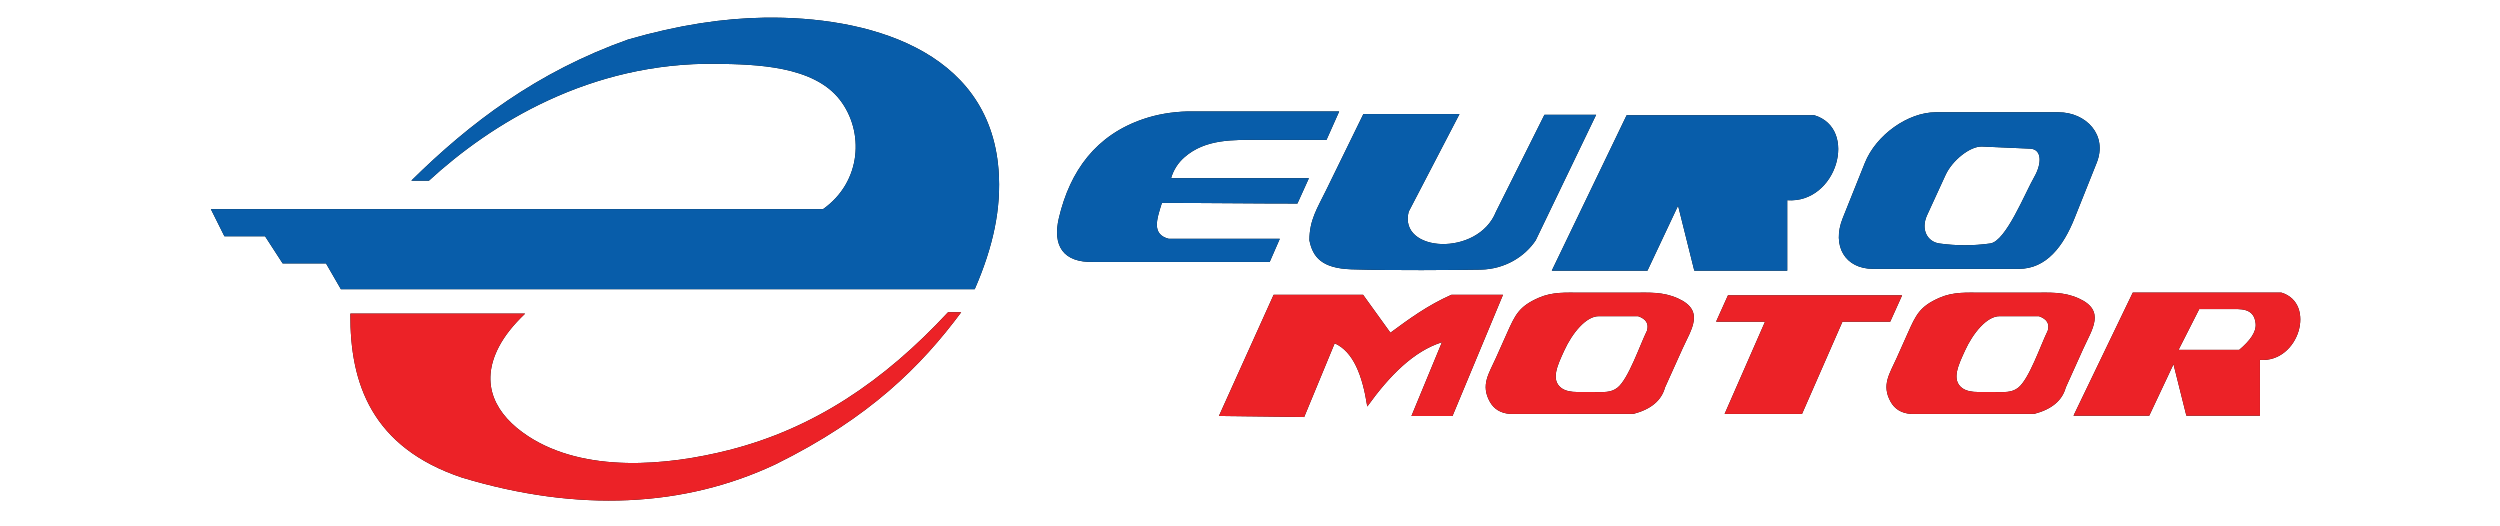 <?xml version="1.0" encoding="utf-8"?>
<!-- Generator: Adobe Illustrator 17.0.0, SVG Export Plug-In . SVG Version: 6.00 Build 0)  -->
<!DOCTYPE svg PUBLIC "-//W3C//DTD SVG 1.1//EN" "http://www.w3.org/Graphics/SVG/1.1/DTD/svg11.dtd">
<svg version="1.1" id="Layer_1" xmlns="http://www.w3.org/2000/svg" xmlns:xlink="http://www.w3.org/1999/xlink" x="0px" y="0px"
	 width="380px" height="80px" viewBox="0 0 380 80" enable-background="new 0 0 380 80" xml:space="preserve">
<g>
	<g>
		<path fill="#010101" d="M294.242,17.067h18.628c4.229,0,7.524,3.463,5.819,7.69l-3.364,8.416c-1.693,4.226-4.252,7.69-8.477,7.69
			h-22.141c-4.229,0-6.306-3.463-4.614-7.69l3.372-8.416C285.16,20.52,290.015,17.067,294.242,17.067L294.242,17.067z
			 M301.274,22.273c-1.812-0.079-4.529,2.092-5.555,4.327c-0.931,2.027-1.863,4.055-2.794,6.083
			c-1.027,2.234,0.062,4.076,1.856,4.326c2.581,0.361,5.161,0.361,7.742,0c2.374-0.331,5.293-7.69,6.675-10.087
			c1.199-2.082,1.19-4.248-0.622-4.327C306.141,22.487,303.707,22.38,301.274,22.273L301.274,22.273z M260.004,20.677
			c-1.325,2.609-2.651,5.219-3.976,7.829c3.886,0,7.772,0,11.658,0c2.055-1.732,3.308-3.42,3.155-5.028
			c-0.299-3.141-2.991-2.801-5.266-2.801C263.716,20.677,261.86,20.677,260.004,20.677L260.004,20.677z M247.252,17.517
			c-3.793,7.876-7.587,15.752-11.38,23.628c4.846,0,9.69,0,14.535,0c1.554-3.297,3.107-6.594,4.661-9.891
			c0.823,3.296,1.645,6.593,2.468,9.891c4.707,0,9.415,0,14.123,0c0-3.572,0-7.143,0-10.714c7.541,0.55,10.831-10.898,4.113-12.913
			C266.264,17.517,256.758,17.517,247.252,17.517L247.252,17.517z M207.238,17.334c4.868,0,9.735,0,14.603,0
			c-2.575,4.948-5.15,9.896-7.724,14.844c-1.609,6.206,10.539,6.91,13.277,0c2.453-4.908,4.906-9.816,7.36-14.723
			c2.618,0,5.235,0,7.853,0c-3.059,6.356-6.12,12.712-9.18,19.068c-1.645,2.474-4.679,4.395-8.386,4.458
			c-3.794,0.064-13.511,0.157-19.631-0.047c-4.5-0.15-5.876-1.866-6.379-4.411c0.002-3.09,1.203-4.871,2.565-7.656
			C203.477,25.022,205.358,21.178,207.238,17.334L207.238,17.334z M192.992,39.811c0.511-1.17,1.022-2.341,1.533-3.511
			c-5.509,0-11.368,0-16.877,0c-2.611-0.68-1.849-2.911-1.042-5.458c6.984,0,13.613,0.094,20.596,0.094
			c0.582-1.283,1.164-2.566,1.746-3.848c-6.982,0-13.966,0-20.95,0c0.378-1.286,1.067-2.34,2.031-3.187
			c3.228-2.837,7.531-2.644,11.512-2.644c3.361,0,6.723,0,10.084,0c0.642-1.439,1.283-2.877,1.925-4.316c-7.527,0-15.519,0-23.046,0
			c-2.437,0.066-4.658,0.461-6.683,1.146c-7.233,2.448-11.174,7.873-12.872,15.06c-0.981,4.156,0.605,6.806,5.294,6.663
			C175.353,39.811,183.882,39.811,192.992,39.811L192.992,39.811z M62.522,27.459c0.892,0,1.784,0,2.676,0
			c9.442-8.668,24.486-18.038,43.726-17.763c5.946,0.084,14.698,0.287,18.719,5.449c3.742,4.804,3.354,12.478-2.539,16.645
			c-31.153,0-61.896,0-93.048,0c0.686,1.374,1.373,2.749,2.058,4.125c2.06,0,4.119,0,6.179,0c0.891,1.374,1.782,2.749,2.672,4.124
			c2.197,0,4.394,0,6.591,0c0.754,1.306,1.508,2.612,2.261,3.918c32.113,0,64.226,0,96.339,0c2.816-6.465,4.066-12.293,3.621-18.122
			C150.365,7.341,131.514,2.452,116.17,2.688c-6.158,0.094-12.976,1.086-20.711,3.324C81.622,10.935,71.415,18.687,62.522,27.459z"
			/>
		<path fill="#010101" d="M334.283,46.978c-1.052,2.067-2.1,4.133-3.15,6.201c3.079,0,6.152,0,9.231,0
			c1.626-1.374,2.619-2.71,2.497-3.983c-0.238-2.488-2.368-2.219-4.168-2.219C337.224,46.978,335.755,46.978,334.283,46.978
			L334.283,46.978z M324.185,44.478c7.526,0,15.054,0,22.583,0c5.314,1.594,2.71,10.658-3.259,10.224c0,2.829,0,5.654,0.004,8.482
			c-3.733,0-7.461,0-11.184,0c-0.655-2.611-1.305-5.22-1.959-7.829c-1.226,2.609-2.458,5.219-3.689,7.829c-3.834,0-7.668,0-11.507,0
			C318.179,56.949,321.185,50.715,324.185,44.478L324.185,44.478z M290.504,62.916c6.23-0.003,12.46-0.005,18.691-0.007
			c2.662-0.697,4.262-2.031,4.796-4.004c0.886-1.965,1.772-3.931,2.658-5.896c1.335-2.96,3.454-5.78-0.677-7.647
			c-2.313-1.046-4.417-0.874-6.895-0.874c-2.611,0-5.223,0-7.834,0c-2.281,0-4.307-0.157-6.45,0.782
			c-2.999,1.318-3.562,2.581-4.823,5.403c-0.557,1.247-1.114,2.494-1.672,3.742c-1.061,2.376-2.352,4.104-0.915,6.66
			C287.981,62.138,288.976,62.818,290.504,62.916L290.504,62.916z M298.682,53.274c1.174-2.58,3.329-5.299,5.336-5.214
			c1.724,0,4.171,0,5.896,0c1.217,0.421,1.664,1.159,1.343,2.212c-1.082,2.204-2.801,7.309-4.47,8.646
			c-1.027,0.823-2.196,0.669-3.591,0.669c-0.982,0-1.515,0-2.5,0.001c-1.009,0-1.866-0.169-2.455-0.609
			C296.546,57.715,297.726,55.376,298.682,53.274L298.682,53.274z M185.281,63.23c2.771-6.14,5.543-12.28,8.315-18.421
			c4.53,0,9.061,0,13.591,0c1.385,1.922,2.77,3.844,4.156,5.767c2.807-2.065,5.601-4.134,9.274-5.767c2.612,0,5.223,0,7.835,0
			c-2.559,6.141-5.117,12.281-7.675,18.421c-2.078,0-4.157,0-6.235,0c1.545-3.737,3.091-7.475,4.637-11.213
			c-4.264,1.336-7.941,5.02-11.353,9.771c-0.72-4.699-2.106-8.33-4.957-9.611c-1.546,3.738-3.091,7.476-4.637,11.213
			C193.915,63.337,189.598,63.283,185.281,63.23L185.281,63.23z M229.587,62.916c6.229-0.003,12.46-0.005,18.69-0.007
			c2.662-0.697,4.262-2.031,4.796-4.004c0.885-1.965,1.772-3.931,2.658-5.896c1.336-2.96,3.454-5.78-0.677-7.647
			c-2.313-1.046-4.417-0.874-6.895-0.874c-2.611,0-5.223,0-7.834,0c-2.281,0-4.307-0.157-6.45,0.782
			c-2.999,1.318-3.562,2.581-4.823,5.403c-0.557,1.247-1.115,2.494-1.672,3.742c-1.061,2.376-2.352,4.104-0.916,6.66
			C227.064,62.138,228.059,62.818,229.587,62.916L229.587,62.916z M237.764,53.274c1.174-2.58,3.329-5.299,5.336-5.214
			c1.724,0,4.171,0,5.896,0c1.217,0.421,1.664,1.159,1.344,2.212c-1.082,2.204-2.802,7.309-4.47,8.646
			c-1.027,0.823-2.196,0.669-3.591,0.669c-0.982,0-1.515,0-2.5,0.001c-1.009,0-1.866-0.169-2.455-0.609
			C235.628,57.715,236.808,55.376,237.764,53.274L237.764,53.274z M262.652,44.891h26.463l-1.805,4.006h-7.26l-6.147,14.022h-11.761
			l6.147-14.022h-7.441L262.652,44.891L262.652,44.891z M79.814,47.67c-8.851,0-17.703,0-26.555,0
			c-0.091,10.64,3.282,20.323,16.927,24.91c17.718,5.359,33.907,4.495,47.71-2.018c14.295-7.047,22.149-14.953,28.202-23.098
			c-0.961,0-1.036,0-1.996,0c-9.793,10.541-20.439,17.676-33.26,20.94c-9.496,2.418-21.985,3.523-30.571-2.099
			c-4.953-3.243-7.425-7.882-4.449-13.585C76.688,51.058,78.009,49.385,79.814,47.67z"/>
	</g>
	<g>
		<path fill="#085DAA" d="M294.242,17.067h18.628c4.229,0,7.524,3.463,5.819,7.69l-3.364,8.416c-1.693,4.226-4.252,7.69-8.477,7.69
			h-22.141c-4.229,0-6.306-3.463-4.614-7.69l3.372-8.416C285.16,20.52,290.015,17.067,294.242,17.067L294.242,17.067z
			 M301.274,22.273c-1.812-0.079-4.529,2.092-5.555,4.327c-0.931,2.027-1.863,4.055-2.794,6.083
			c-1.027,2.234,0.062,4.076,1.856,4.326c2.581,0.361,5.161,0.361,7.742,0c2.374-0.331,5.293-7.69,6.675-10.087
			c1.199-2.082,1.19-4.248-0.622-4.327C306.141,22.487,303.707,22.38,301.274,22.273L301.274,22.273z M260.004,20.677
			c-1.325,2.609-2.651,5.219-3.976,7.829c3.886,0,7.772,0,11.658,0c2.055-1.732,3.308-3.42,3.155-5.028
			c-0.299-3.141-2.991-2.801-5.266-2.801C263.716,20.677,261.86,20.677,260.004,20.677L260.004,20.677z M247.252,17.517
			c-3.793,7.876-7.587,15.752-11.38,23.628c4.846,0,9.69,0,14.535,0c1.554-3.297,3.107-6.594,4.661-9.891
			c0.823,3.296,1.645,6.593,2.468,9.891c4.707,0,9.415,0,14.123,0c0-3.572,0-7.143,0-10.714c7.541,0.55,10.831-10.898,4.113-12.913
			C266.264,17.517,256.758,17.517,247.252,17.517L247.252,17.517z M207.238,17.334c4.868,0,9.735,0,14.603,0
			c-2.575,4.948-5.15,9.896-7.724,14.844c-1.609,6.206,10.539,6.91,13.277,0c2.453-4.908,4.906-9.816,7.36-14.723
			c2.618,0,5.235,0,7.853,0c-3.059,6.356-6.12,12.712-9.18,19.068c-1.645,2.474-4.679,4.395-8.386,4.458
			c-3.794,0.064-13.511,0.157-19.631-0.047c-4.5-0.15-5.876-1.866-6.379-4.411c0.002-3.09,1.203-4.871,2.565-7.656
			C203.477,25.022,205.358,21.178,207.238,17.334L207.238,17.334z M192.992,39.811c0.511-1.17,1.022-2.341,1.533-3.511
			c-5.509,0-11.368,0-16.877,0c-2.611-0.68-1.849-2.911-1.042-5.458c6.984,0,13.613,0.094,20.596,0.094
			c0.582-1.283,1.164-2.566,1.746-3.848c-6.982,0-13.966,0-20.95,0c0.378-1.286,1.067-2.34,2.031-3.187
			c3.228-2.837,7.531-2.644,11.512-2.644c3.361,0,6.723,0,10.084,0c0.642-1.439,1.283-2.877,1.925-4.316c-7.527,0-15.519,0-23.046,0
			c-2.437,0.066-4.658,0.461-6.683,1.146c-7.233,2.448-11.174,7.873-12.872,15.06c-0.981,4.156,0.605,6.806,5.294,6.663
			C175.353,39.811,183.882,39.811,192.992,39.811L192.992,39.811z M62.522,27.459c0.892,0,1.784,0,2.676,0
			c9.442-8.668,24.486-18.038,43.726-17.763c5.946,0.084,14.698,0.287,18.719,5.449c3.742,4.804,3.354,12.478-2.539,16.645
			c-31.153,0-61.896,0-93.048,0c0.686,1.374,1.373,2.749,2.058,4.125c2.06,0,4.119,0,6.179,0c0.891,1.374,1.782,2.749,2.672,4.124
			c2.197,0,4.394,0,6.591,0c0.754,1.306,1.508,2.612,2.261,3.918c32.113,0,64.226,0,96.339,0c2.816-6.465,4.066-12.293,3.621-18.122
			C150.365,7.341,131.514,2.452,116.17,2.688c-6.158,0.094-12.976,1.086-20.711,3.324C81.622,10.935,71.415,18.687,62.522,27.459z"
			/>
		<path fill="#EC2227" d="M334.283,46.978c-1.052,2.067-2.1,4.133-3.15,6.201c3.079,0,6.152,0,9.231,0
			c1.626-1.374,2.619-2.71,2.497-3.983c-0.238-2.488-2.368-2.219-4.168-2.219C337.224,46.978,335.755,46.978,334.283,46.978
			L334.283,46.978z M324.185,44.478c7.526,0,15.054,0,22.583,0c5.314,1.594,2.71,10.658-3.259,10.224c0,2.829,0,5.654,0.004,8.482
			c-3.733,0-7.461,0-11.184,0c-0.655-2.611-1.305-5.22-1.959-7.829c-1.226,2.609-2.458,5.219-3.689,7.829c-3.834,0-7.668,0-11.507,0
			C318.179,56.949,321.185,50.715,324.185,44.478L324.185,44.478z M290.504,62.916c6.23-0.003,12.46-0.005,18.691-0.007
			c2.662-0.697,4.262-2.031,4.796-4.004c0.886-1.965,1.772-3.931,2.658-5.896c1.335-2.96,3.454-5.78-0.677-7.647
			c-2.313-1.046-4.417-0.874-6.895-0.874c-2.611,0-5.223,0-7.834,0c-2.281,0-4.307-0.157-6.45,0.782
			c-2.999,1.318-3.562,2.581-4.823,5.403c-0.557,1.247-1.114,2.494-1.672,3.742c-1.061,2.376-2.352,4.104-0.915,6.66
			C287.981,62.138,288.976,62.818,290.504,62.916L290.504,62.916z M298.682,53.274c1.174-2.58,3.329-5.299,5.336-5.214
			c1.724,0,4.171,0,5.896,0c1.217,0.421,1.664,1.159,1.343,2.212c-1.082,2.204-2.801,7.309-4.47,8.646
			c-1.027,0.823-2.196,0.669-3.591,0.669c-0.982,0-1.515,0-2.5,0.001c-1.009,0-1.866-0.169-2.455-0.609
			C296.546,57.715,297.726,55.376,298.682,53.274L298.682,53.274z M185.281,63.23c2.771-6.14,5.543-12.28,8.315-18.421
			c4.53,0,9.061,0,13.591,0c1.385,1.922,2.77,3.844,4.156,5.767c2.807-2.065,5.601-4.134,9.274-5.767c2.612,0,5.223,0,7.835,0
			c-2.559,6.141-5.117,12.281-7.675,18.421c-2.078,0-4.157,0-6.235,0c1.545-3.737,3.091-7.475,4.637-11.213
			c-4.264,1.336-7.941,5.02-11.353,9.771c-0.72-4.699-2.106-8.33-4.957-9.611c-1.546,3.738-3.091,7.476-4.637,11.213
			C193.915,63.337,189.598,63.283,185.281,63.23L185.281,63.23z M229.587,62.916c6.229-0.003,12.46-0.005,18.69-0.007
			c2.662-0.697,4.262-2.031,4.796-4.004c0.885-1.965,1.772-3.931,2.658-5.896c1.336-2.96,3.454-5.78-0.677-7.647
			c-2.313-1.046-4.417-0.874-6.895-0.874c-2.611,0-5.223,0-7.834,0c-2.281,0-4.307-0.157-6.45,0.782
			c-2.999,1.318-3.562,2.581-4.823,5.403c-0.557,1.247-1.115,2.494-1.672,3.742c-1.061,2.376-2.352,4.104-0.916,6.66
			C227.064,62.138,228.059,62.818,229.587,62.916L229.587,62.916z M237.764,53.274c1.174-2.58,3.329-5.299,5.336-5.214
			c1.724,0,4.171,0,5.896,0c1.217,0.421,1.664,1.159,1.344,2.212c-1.082,2.204-2.802,7.309-4.47,8.646
			c-1.027,0.823-2.196,0.669-3.591,0.669c-0.982,0-1.515,0-2.5,0.001c-1.009,0-1.866-0.169-2.455-0.609
			C235.628,57.715,236.808,55.376,237.764,53.274L237.764,53.274z M262.652,44.891h26.463l-1.805,4.006h-7.26l-6.147,14.022h-11.761
			l6.147-14.022h-7.441L262.652,44.891L262.652,44.891z M79.814,47.67c-8.851,0-17.703,0-26.555,0
			c-0.091,10.64,3.282,20.323,16.927,24.91c17.718,5.359,33.907,4.495,47.71-2.018c14.295-7.047,22.149-14.953,28.202-23.098
			c-0.961,0-1.036,0-1.996,0c-9.793,10.541-20.439,17.676-33.26,20.94c-9.496,2.418-21.985,3.523-30.571-2.099
			c-4.953-3.243-7.425-7.882-4.449-13.585C76.688,51.058,78.009,49.385,79.814,47.67z"/>
	</g>
</g>
</svg>
